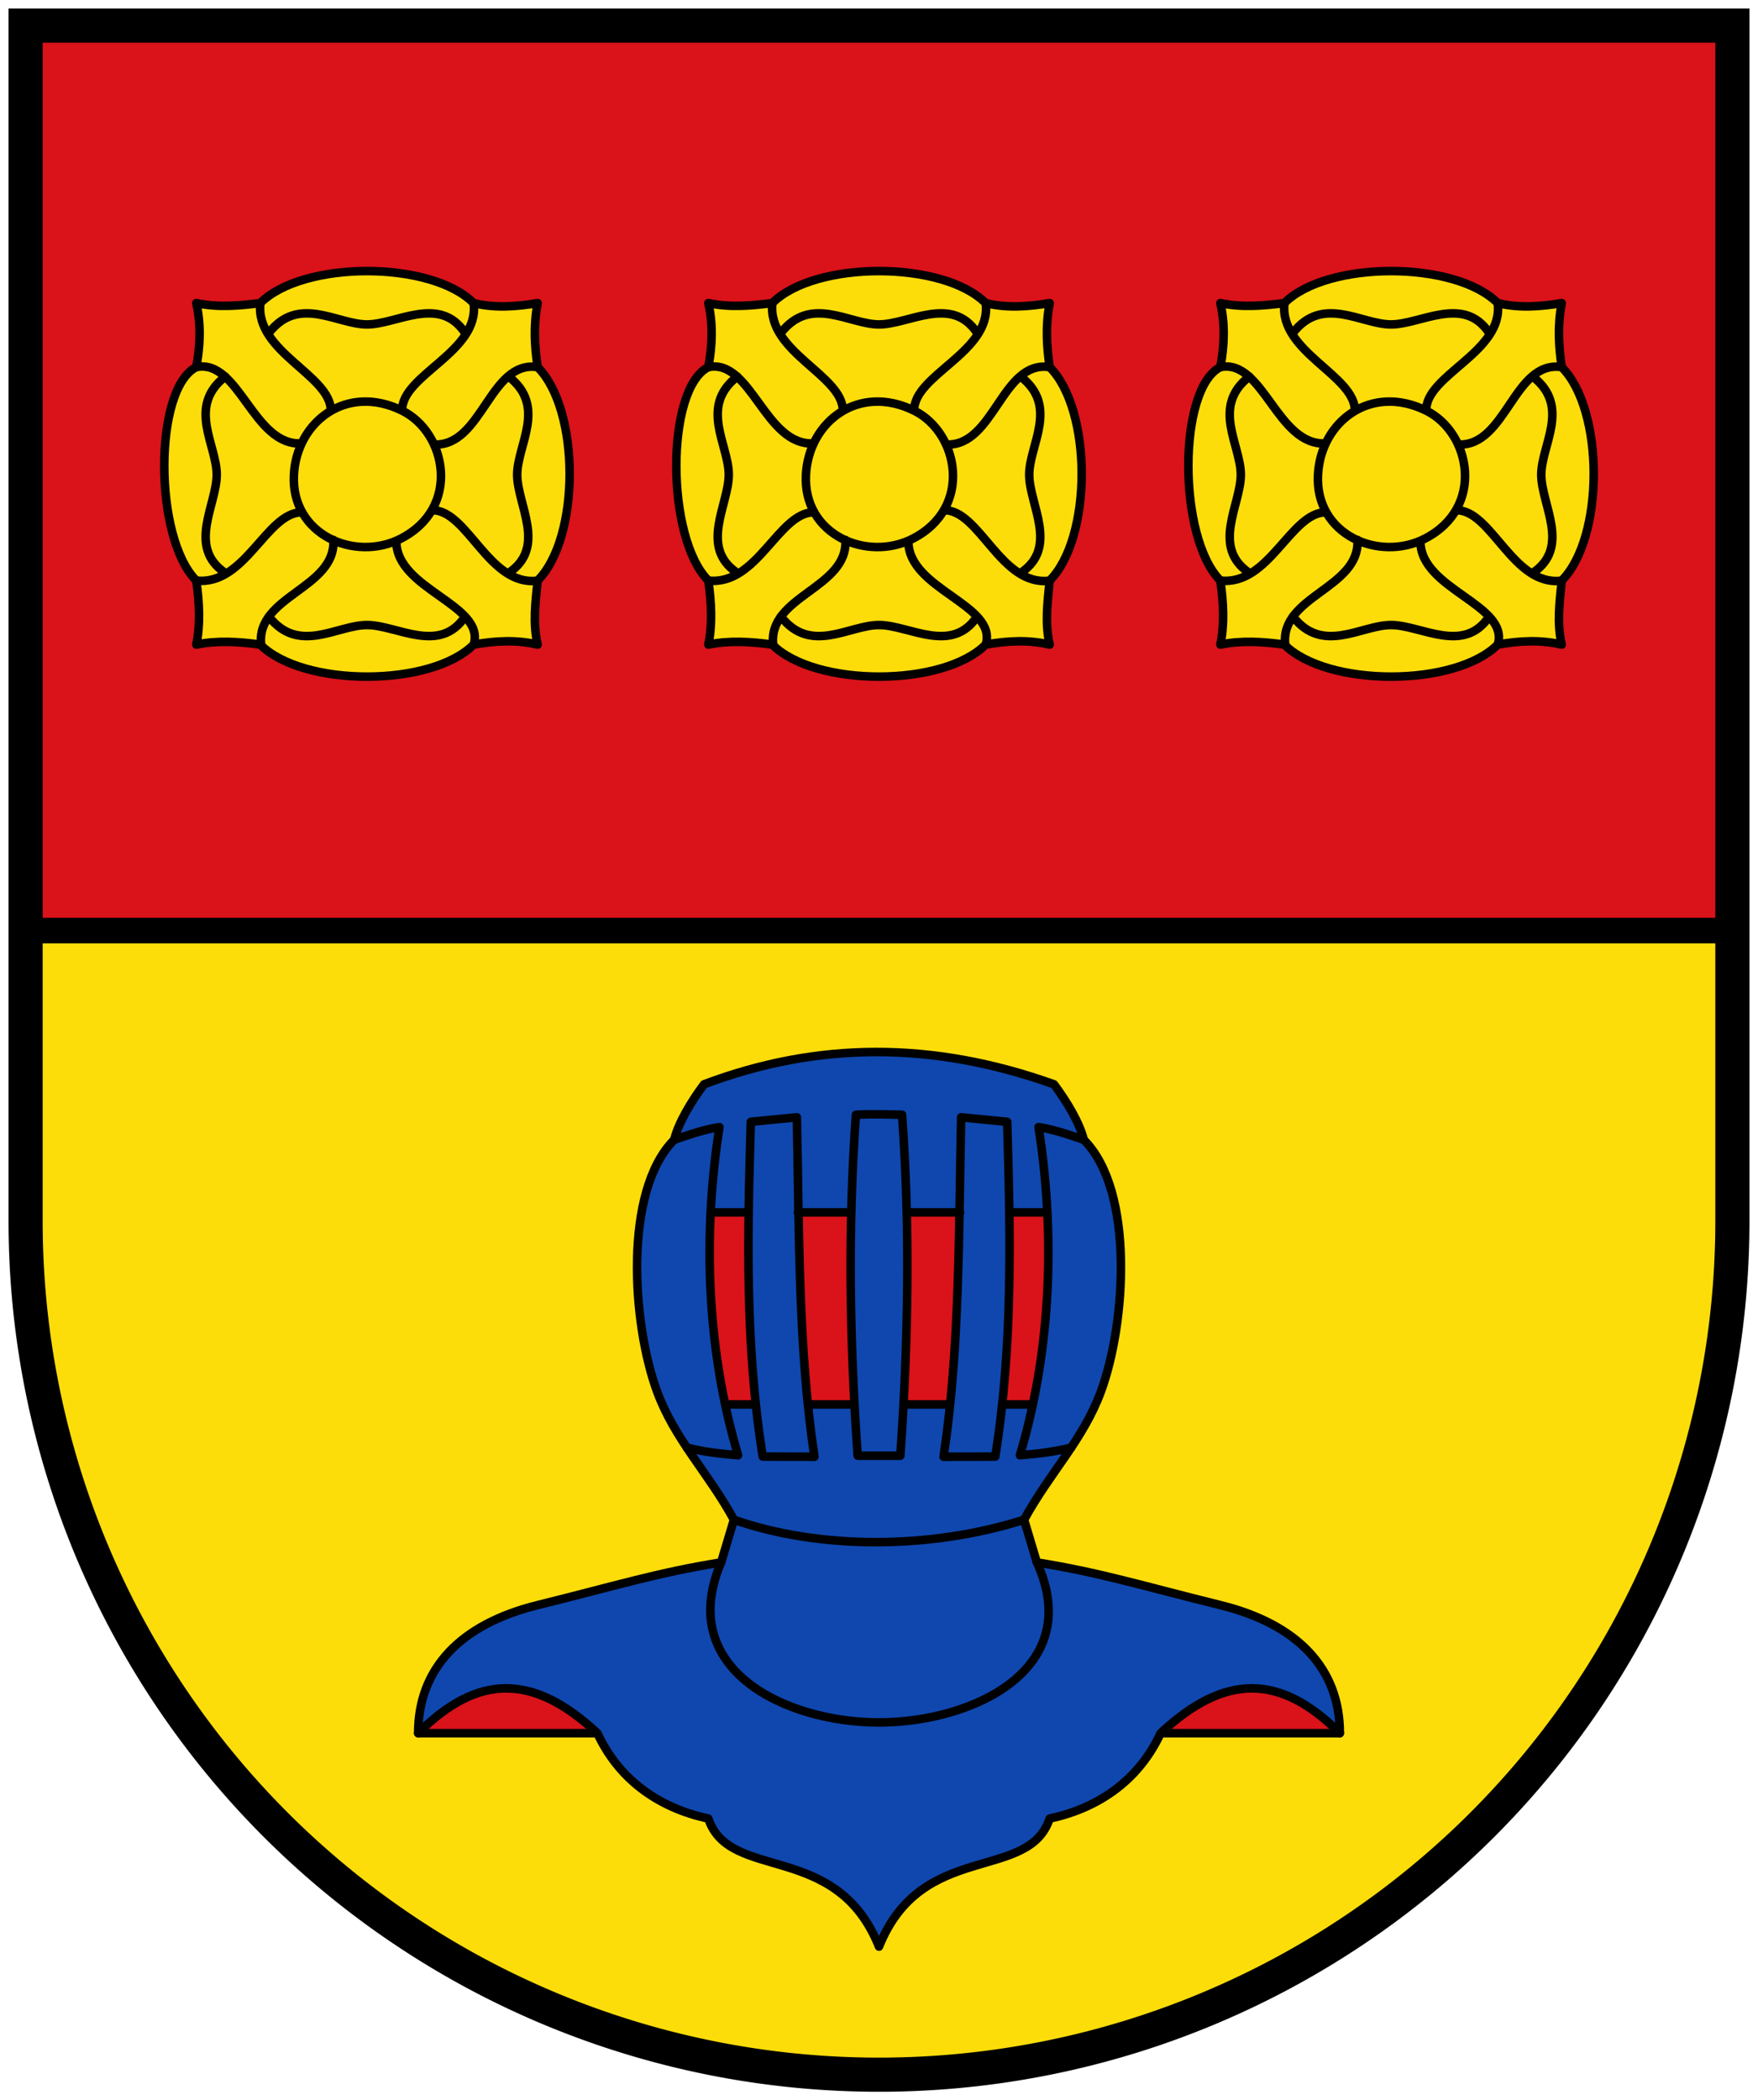 <svg xmlns="http://www.w3.org/2000/svg" height="492" width="412"><path d="M6.5 6v212h400V6z" fill="#da121a" fill-rule="evenodd"/><path d="M6.5 218L6 286c-.813 110.526 87.34 199.066 193.564 199.896C305.79 486.726 406 401.78 406 285.1V218z" fill="#fcdd09" fill-rule="evenodd"/><path d="M61 71c-4.879.605-9.781 1.094-15 0 1.14 5 .932 10 0 15-10 5-10 40 0 50 .748 5.3.976 10.39 0 15 5-1.025 10-.691 15 0 10 10 40 10 50 0 5-.887 10-1.18 15 0-1.173-5-.496-10 0-15 10-10 10-40 0-50-.683-4.727-1.032-9.587 0-15-5 .835-10 1.225-15 0-10-10-40-10-50 0z" fill="#fcdd09" fill-rule="evenodd" stroke="#000" stroke-width="2" stroke-linecap="round" stroke-linejoin="round"/><path d="M52.793 88.207c-9 7-2 16-2 23s-7 17 2 23m66.413-46c9 7 2 16 2 23s7 17-2 23M63 144.413c7 9 16 2 23 2s17 7 23-2M63 78c7-9 16-2 23-2s17-7 23 2m2.016 73.016c2.832-9.443-18.233-12.907-18.128-24.278m8.317-7.213c8.379-.224 13.335 17.979 24.811 16.491M46 86c10.096-2.038 13.277 18.535 24.694 17.865m6.837-7.608c.08-8.38-17.803-13.74-16.515-25.24M126 86c-11.262-1.717-12.941 18.661-24.278 18.129M94.249 96.2C94.025 87.822 112.487 82.476 111 71m-49.796 80.033c-1.3-11.504 17.576-13.176 16.927-24.564M70.82 120c-8.38-.079-13.32 17.289-24.82 16m48.25-39.8c10.428 5.138 13.854 22.746-.368 30-10.747 5.482-25.74-.927-25-15 .657-12.47 12.368-21.404 25.367-15" fill="none" stroke="#000" stroke-width="2" stroke-linecap="round" stroke-linejoin="round"/><path d="M181 71c-4.879.605-9.781 1.094-15 0 1.14 5 .932 10 0 15-10 5-10 40 0 50 .748 5.3.976 10.39 0 15 5-1.025 10-.691 15 0 10 10 40 10 50 0 5-.887 10-1.18 15 0-1.173-5-.496-10 0-15 10-10 10-40 0-50-.683-4.727-1.032-9.587 0-15-5 .835-10 1.225-15 0-10-10-40-10-50 0z" fill="#fcdd09" fill-rule="evenodd" stroke="#000" stroke-width="2" stroke-linecap="round" stroke-linejoin="round"/><path d="M172.793 88.207c-9 7-2 16-2 23s-7 17 2 23m66.413-46c9 7 2 16 2 23s7 17-2 23M183 144.413c7 9 16 2 23 2s17 7 23-2M183 78c7-9 16-2 23-2s17-7 23 2m2.016 73.016c2.832-9.443-18.233-12.907-18.128-24.278m8.317-7.213c8.379-.224 13.335 17.979 24.811 16.491M166 86c10.096-2.038 13.277 18.535 24.694 17.865m6.837-7.608c.08-8.38-17.803-13.74-16.515-25.24M246 86c-11.262-1.717-12.941 18.661-24.278 18.129m-7.473-7.929C214.025 87.822 232.487 82.476 231 71m-49.796 80.033c-1.3-11.504 17.576-13.176 16.927-24.564M190.82 120c-8.38-.079-13.32 17.289-24.82 16m48.25-39.8c10.428 5.138 13.854 22.746-.368 30-10.747 5.482-25.74-.927-25-15 .657-12.47 12.368-21.404 25.367-15" fill="none" stroke="#000" stroke-width="2" stroke-linecap="round" stroke-linejoin="round"/><path d="M301 71c-4.879.605-9.781 1.094-15 0 1.14 5 .932 10 0 15-10 5-10 40 0 50 .748 5.3.976 10.39 0 15 5-1.025 10-.691 15 0 10 10 40 10 50 0 5-.887 10-1.18 15 0-1.173-5-.496-10 0-15 10-10 10-40 0-50-.683-4.727-1.032-9.587 0-15-5 .835-10 1.225-15 0-10-10-40-10-50 0z" fill="#fcdd09" fill-rule="evenodd" stroke="#000" stroke-width="2" stroke-linecap="round" stroke-linejoin="round"/><path d="M292.793 88.207c-9 7-2 16-2 23s-7 17 2 23m66.414-46c9 7 2 16 2 23s7 17-2 23M303 144.413c7 9 16 2 23 2s17 7 23-2M303 78c7-9 16-2 23-2s17-7 23 2m2.016 73.016c2.832-9.443-18.233-12.907-18.128-24.278m8.317-7.213c8.379-.224 13.335 17.979 24.811 16.491M286 86c10.096-2.038 13.277 18.535 24.694 17.865m6.837-7.608c.08-8.38-17.803-13.74-16.515-25.24M366 86c-11.262-1.717-12.941 18.661-24.278 18.129m-7.473-7.929C334.025 87.822 352.487 82.476 351 71m-49.796 80.033c-1.3-11.504 17.576-13.176 16.927-24.564M310.82 120c-8.38-.079-13.32 17.289-24.82 16m48.25-39.8c10.428 5.138 13.854 22.746-.368 30-10.747 5.482-25.74-.927-25-15 .657-12.47 12.368-21.404 25.367-15" fill="none" stroke="#000" stroke-width="2" stroke-linecap="round" stroke-linejoin="round"/><path d="M6 6v280a200 200 0 0 0 400 0V6z" fill="none" stroke="#000" stroke-width="8"/><path d="M98 406h44c-14.432-15-34.51-15-44 0M314 406h-44c14.432-15 34.51-15 44 0" fill="#da121a" fill-rule="evenodd" stroke="#000" stroke-width="2" stroke-linecap="round" stroke-linejoin="round"/><path d="M165 254c-3 4-6 9-7 13-12 12-9.822 43.28-4 59 4.197 11.33 12 19 18 30l-3 10c-15 2.402-24.715 5.483-43 10s-28 15-28 30c14-14 27-14 42 0 4.743 10.257 13.649 17.351 26 20 5 15 30 5 40 30 10-25 35-15 40-30 12.351-2.649 21.257-9.743 26-20 15-14 28-14 42 0 0-15-9.715-25.483-28-30-18.285-4.517-28-7.598-43-10l-3-10c6-11 13.803-18.67 18-30 5.822-15.72 8-47-4-59-1-4-4-9-7-13-28.532-10.191-55.475-9.989-82 0z" fill="#0f47af" fill-rule="evenodd" stroke="#000" stroke-width="2" stroke-linecap="round" stroke-linejoin="round"/><path d="M245.457 284h-8.454l-2 45h7c3.16-15 3.957-30 3.454-45zM187.126 284h12.37l.5 45h-10.5c-1.294-13.823-1.78-29.532-2.37-45zM166.543 284h8.454l2 45h-7c-3.16-15-3.957-30-3.454-45zM224.874 284h-12.37l-.5 45h10.5c1.294-13.823 1.78-29.532 2.37-45z" fill="#da121a" fill-rule="evenodd"/><path d="M169 366c-10.725 25 14.985 37.49 37 37.482 22.015-.008 48.443-12.482 37-37.482m-71-10c20 7 46 7 68 0m-17.5-27H212m30 0h-7m-10-45h-12m32.3 0H237m17-17c-3.536-1.213-7.072-2.435-10.608-2.973 3.952 25.185 2.994 52.246-4.365 76.861 4.004-.326 8.008-.77 12.012-1.782m-25.79-77.376l10.795 1.055c.767 26.14 1.394 52.28-2.799 78.42l-12.11.04c3.841-25.517 3.545-52.689 4.114-79.515zM189.5 329H200m-30 0h7m10-45h12m-32.2 0h8.2m-17-17c3.536-1.213 7.072-2.435 10.608-2.973-3.952 25.185-2.994 52.246 4.365 76.861-4.004-.326-8.008-.77-12.012-1.782m25.79-77.376l-10.795 1.055c-.767 26.14-1.394 52.28 2.799 78.42l12.11.04c-3.841-25.517-3.545-52.689-4.114-79.515zM201 341c-1.873-26.622-2.334-53.244-.407-79.866 3.606-.195 7.208-.09 10.814 0 1.927 26.622 1.466 53.244-.407 79.866z" fill="none" stroke="#000" stroke-width="2" stroke-linecap="round" stroke-linejoin="round"/><path d="M6.5 218H406" fill="none" stroke="#000" stroke-width="6"/></svg>